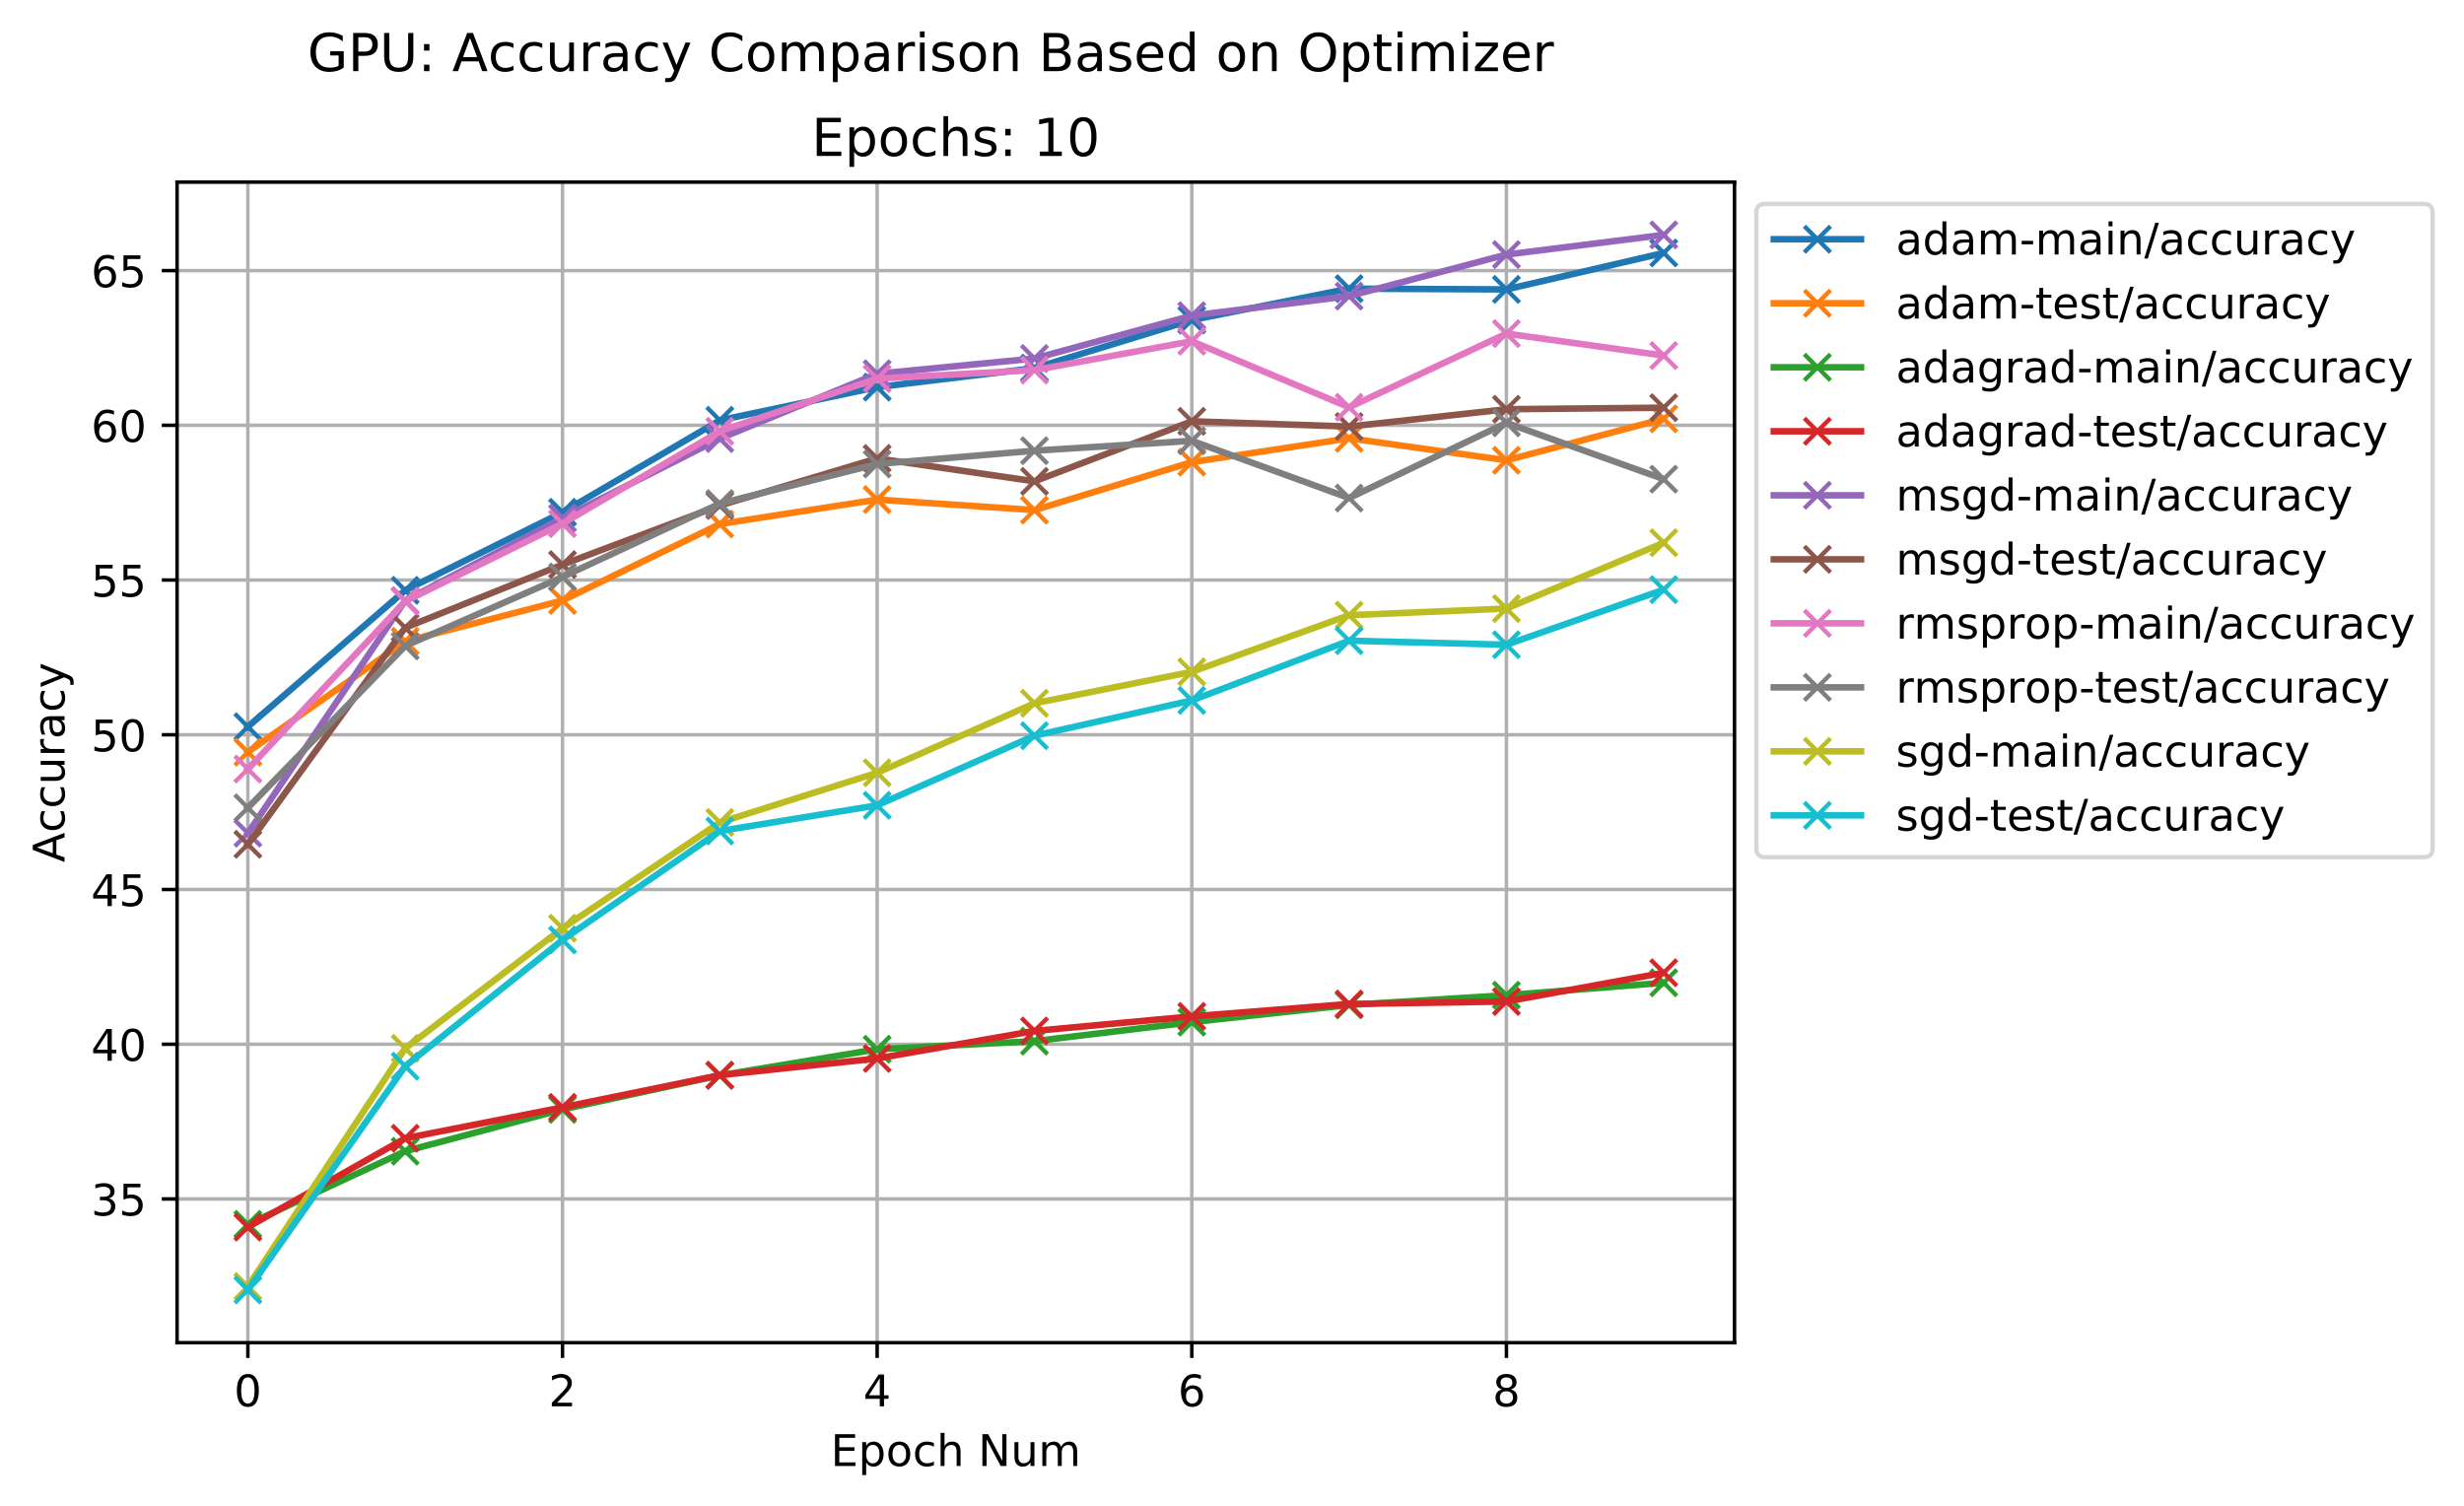 <?xml version="1.0" encoding="utf-8" standalone="no"?>
<!DOCTYPE svg PUBLIC "-//W3C//DTD SVG 1.1//EN"
  "http://www.w3.org/Graphics/SVG/1.1/DTD/svg11.dtd">
<!-- Created with matplotlib (https://matplotlib.org/) -->
<svg height="345.428pt" version="1.1" viewBox="0 0 564.986 345.428" width="564.986pt" xmlns="http://www.w3.org/2000/svg" xmlns:xlink="http://www.w3.org/1999/xlink">
 <defs>
  <style type="text/css">
*{stroke-linecap:butt;stroke-linejoin:round;}
  </style>
 </defs>
 <g id="figure_1">
  <g id="patch_1">
   <path d="M 0 345.428 
L 564.986 345.428 
L 564.986 -0 
L 0 -0 
z
" style="fill:#ffffff;"/>
  </g>
  <g id="axes_1">
   <g id="patch_2">
    <path d="M 40.603 307.872 
L 397.723 307.872 
L 397.723 41.76 
L 40.603 41.76 
z
" style="fill:#ffffff;"/>
   </g>
   <g id="matplotlib.axis_1">
    <g id="xtick_1">
     <g id="line2d_1">
      <path clip-path="url(#pcb130e778b)" d="M 56.836 307.872 
L 56.836 41.76 
" style="fill:none;stroke:#b0b0b0;stroke-linecap:square;stroke-width:0.8;"/>
     </g>
     <g id="line2d_2">
      <defs>
       <path d="M 0 0 
L 0 3.5 
" id="m0eea99e423" style="stroke:#000000;stroke-width:0.8;"/>
      </defs>
      <g>
       <use style="stroke:#000000;stroke-width:0.8;" x="56.836" xlink:href="#m0eea99e423" y="307.872"/>
      </g>
     </g>
     <g id="text_1">
      <!-- 0 -->
      <defs>
       <path d="M 31.781 66.406 
Q 24.172 66.406 20.328 58.906 
Q 16.5 51.422 16.5 36.375 
Q 16.5 21.391 20.328 13.891 
Q 24.172 6.391 31.781 6.391 
Q 39.453 6.391 43.281 13.891 
Q 47.125 21.391 47.125 36.375 
Q 47.125 51.422 43.281 58.906 
Q 39.453 66.406 31.781 66.406 
z
M 31.781 74.219 
Q 44.047 74.219 50.516 64.516 
Q 56.984 54.828 56.984 36.375 
Q 56.984 17.969 50.516 8.266 
Q 44.047 -1.422 31.781 -1.422 
Q 19.531 -1.422 13.062 8.266 
Q 6.594 17.969 6.594 36.375 
Q 6.594 54.828 13.062 64.516 
Q 19.531 74.219 31.781 74.219 
z
" id="DejaVuSans-48"/>
      </defs>
      <g transform="translate(53.655 322.47)scale(0.1 -0.1)">
       <use xlink:href="#DejaVuSans-48"/>
      </g>
     </g>
    </g>
    <g id="xtick_2">
     <g id="line2d_3">
      <path clip-path="url(#pcb130e778b)" d="M 128.981 307.872 
L 128.981 41.76 
" style="fill:none;stroke:#b0b0b0;stroke-linecap:square;stroke-width:0.8;"/>
     </g>
     <g id="line2d_4">
      <g>
       <use style="stroke:#000000;stroke-width:0.8;" x="128.981" xlink:href="#m0eea99e423" y="307.872"/>
      </g>
     </g>
     <g id="text_2">
      <!-- 2 -->
      <defs>
       <path d="M 19.188 8.297 
L 53.609 8.297 
L 53.609 0 
L 7.328 0 
L 7.328 8.297 
Q 12.938 14.109 22.625 23.891 
Q 32.328 33.688 34.812 36.531 
Q 39.547 41.844 41.422 45.531 
Q 43.312 49.219 43.312 52.781 
Q 43.312 58.594 39.234 62.25 
Q 35.156 65.922 28.609 65.922 
Q 23.969 65.922 18.812 64.312 
Q 13.672 62.703 7.812 59.422 
L 7.812 69.391 
Q 13.766 71.781 18.938 73 
Q 24.125 74.219 28.422 74.219 
Q 39.75 74.219 46.484 68.547 
Q 53.219 62.891 53.219 53.422 
Q 53.219 48.922 51.531 44.891 
Q 49.859 40.875 45.406 35.406 
Q 44.188 33.984 37.641 27.219 
Q 31.109 20.453 19.188 8.297 
z
" id="DejaVuSans-50"/>
      </defs>
      <g transform="translate(125.8 322.47)scale(0.1 -0.1)">
       <use xlink:href="#DejaVuSans-50"/>
      </g>
     </g>
    </g>
    <g id="xtick_3">
     <g id="line2d_5">
      <path clip-path="url(#pcb130e778b)" d="M 201.127 307.872 
L 201.127 41.76 
" style="fill:none;stroke:#b0b0b0;stroke-linecap:square;stroke-width:0.8;"/>
     </g>
     <g id="line2d_6">
      <g>
       <use style="stroke:#000000;stroke-width:0.8;" x="201.127" xlink:href="#m0eea99e423" y="307.872"/>
      </g>
     </g>
     <g id="text_3">
      <!-- 4 -->
      <defs>
       <path d="M 37.797 64.312 
L 12.891 25.391 
L 37.797 25.391 
z
M 35.203 72.906 
L 47.609 72.906 
L 47.609 25.391 
L 58.016 25.391 
L 58.016 17.188 
L 47.609 17.188 
L 47.609 0 
L 37.797 0 
L 37.797 17.188 
L 4.891 17.188 
L 4.891 26.703 
z
" id="DejaVuSans-52"/>
      </defs>
      <g transform="translate(197.946 322.47)scale(0.1 -0.1)">
       <use xlink:href="#DejaVuSans-52"/>
      </g>
     </g>
    </g>
    <g id="xtick_4">
     <g id="line2d_7">
      <path clip-path="url(#pcb130e778b)" d="M 273.272 307.872 
L 273.272 41.76 
" style="fill:none;stroke:#b0b0b0;stroke-linecap:square;stroke-width:0.8;"/>
     </g>
     <g id="line2d_8">
      <g>
       <use style="stroke:#000000;stroke-width:0.8;" x="273.272" xlink:href="#m0eea99e423" y="307.872"/>
      </g>
     </g>
     <g id="text_4">
      <!-- 6 -->
      <defs>
       <path d="M 33.016 40.375 
Q 26.375 40.375 22.484 35.828 
Q 18.609 31.297 18.609 23.391 
Q 18.609 15.531 22.484 10.953 
Q 26.375 6.391 33.016 6.391 
Q 39.656 6.391 43.531 10.953 
Q 47.406 15.531 47.406 23.391 
Q 47.406 31.297 43.531 35.828 
Q 39.656 40.375 33.016 40.375 
z
M 52.594 71.297 
L 52.594 62.312 
Q 48.875 64.062 45.094 64.984 
Q 41.312 65.922 37.594 65.922 
Q 27.828 65.922 22.672 59.328 
Q 17.531 52.734 16.797 39.406 
Q 19.672 43.656 24.016 45.922 
Q 28.375 48.188 33.594 48.188 
Q 44.578 48.188 50.953 41.516 
Q 57.328 34.859 57.328 23.391 
Q 57.328 12.156 50.688 5.359 
Q 44.047 -1.422 33.016 -1.422 
Q 20.359 -1.422 13.672 8.266 
Q 6.984 17.969 6.984 36.375 
Q 6.984 53.656 15.188 63.938 
Q 23.391 74.219 37.203 74.219 
Q 40.922 74.219 44.703 73.484 
Q 48.484 72.75 52.594 71.297 
z
" id="DejaVuSans-54"/>
      </defs>
      <g transform="translate(270.091 322.47)scale(0.1 -0.1)">
       <use xlink:href="#DejaVuSans-54"/>
      </g>
     </g>
    </g>
    <g id="xtick_5">
     <g id="line2d_9">
      <path clip-path="url(#pcb130e778b)" d="M 345.418 307.872 
L 345.418 41.76 
" style="fill:none;stroke:#b0b0b0;stroke-linecap:square;stroke-width:0.8;"/>
     </g>
     <g id="line2d_10">
      <g>
       <use style="stroke:#000000;stroke-width:0.8;" x="345.418" xlink:href="#m0eea99e423" y="307.872"/>
      </g>
     </g>
     <g id="text_5">
      <!-- 8 -->
      <defs>
       <path d="M 31.781 34.625 
Q 24.75 34.625 20.719 30.859 
Q 16.703 27.094 16.703 20.516 
Q 16.703 13.922 20.719 10.156 
Q 24.75 6.391 31.781 6.391 
Q 38.812 6.391 42.859 10.172 
Q 46.922 13.969 46.922 20.516 
Q 46.922 27.094 42.891 30.859 
Q 38.875 34.625 31.781 34.625 
z
M 21.922 38.812 
Q 15.578 40.375 12.031 44.719 
Q 8.5 49.078 8.5 55.328 
Q 8.5 64.062 14.719 69.141 
Q 20.953 74.219 31.781 74.219 
Q 42.672 74.219 48.875 69.141 
Q 55.078 64.062 55.078 55.328 
Q 55.078 49.078 51.531 44.719 
Q 48 40.375 41.703 38.812 
Q 48.828 37.156 52.797 32.312 
Q 56.781 27.484 56.781 20.516 
Q 56.781 9.906 50.312 4.234 
Q 43.844 -1.422 31.781 -1.422 
Q 19.734 -1.422 13.25 4.234 
Q 6.781 9.906 6.781 20.516 
Q 6.781 27.484 10.781 32.312 
Q 14.797 37.156 21.922 38.812 
z
M 18.312 54.391 
Q 18.312 48.734 21.844 45.562 
Q 25.391 42.391 31.781 42.391 
Q 38.141 42.391 41.719 45.562 
Q 45.312 48.734 45.312 54.391 
Q 45.312 60.062 41.719 63.234 
Q 38.141 66.406 31.781 66.406 
Q 25.391 66.406 21.844 63.234 
Q 18.312 60.062 18.312 54.391 
z
" id="DejaVuSans-56"/>
      </defs>
      <g transform="translate(342.236 322.47)scale(0.1 -0.1)">
       <use xlink:href="#DejaVuSans-56"/>
      </g>
     </g>
    </g>
    <g id="text_6">
     <!-- Epoch Num -->
     <defs>
      <path d="M 9.812 72.906 
L 55.906 72.906 
L 55.906 64.594 
L 19.672 64.594 
L 19.672 43.016 
L 54.391 43.016 
L 54.391 34.719 
L 19.672 34.719 
L 19.672 8.297 
L 56.781 8.297 
L 56.781 0 
L 9.812 0 
z
" id="DejaVuSans-69"/>
      <path d="M 18.109 8.203 
L 18.109 -20.797 
L 9.078 -20.797 
L 9.078 54.688 
L 18.109 54.688 
L 18.109 46.391 
Q 20.953 51.266 25.266 53.625 
Q 29.594 56 35.594 56 
Q 45.562 56 51.781 48.094 
Q 58.016 40.188 58.016 27.297 
Q 58.016 14.406 51.781 6.484 
Q 45.562 -1.422 35.594 -1.422 
Q 29.594 -1.422 25.266 0.953 
Q 20.953 3.328 18.109 8.203 
z
M 48.688 27.297 
Q 48.688 37.203 44.609 42.844 
Q 40.531 48.484 33.406 48.484 
Q 26.266 48.484 22.188 42.844 
Q 18.109 37.203 18.109 27.297 
Q 18.109 17.391 22.188 11.75 
Q 26.266 6.109 33.406 6.109 
Q 40.531 6.109 44.609 11.75 
Q 48.688 17.391 48.688 27.297 
z
" id="DejaVuSans-112"/>
      <path d="M 30.609 48.391 
Q 23.391 48.391 19.188 42.75 
Q 14.984 37.109 14.984 27.297 
Q 14.984 17.484 19.156 11.844 
Q 23.344 6.203 30.609 6.203 
Q 37.797 6.203 41.984 11.859 
Q 46.188 17.531 46.188 27.297 
Q 46.188 37.016 41.984 42.703 
Q 37.797 48.391 30.609 48.391 
z
M 30.609 56 
Q 42.328 56 49.016 48.375 
Q 55.719 40.766 55.719 27.297 
Q 55.719 13.875 49.016 6.219 
Q 42.328 -1.422 30.609 -1.422 
Q 18.844 -1.422 12.172 6.219 
Q 5.516 13.875 5.516 27.297 
Q 5.516 40.766 12.172 48.375 
Q 18.844 56 30.609 56 
z
" id="DejaVuSans-111"/>
      <path d="M 48.781 52.594 
L 48.781 44.188 
Q 44.969 46.297 41.141 47.344 
Q 37.312 48.391 33.406 48.391 
Q 24.656 48.391 19.812 42.844 
Q 14.984 37.312 14.984 27.297 
Q 14.984 17.281 19.812 11.734 
Q 24.656 6.203 33.406 6.203 
Q 37.312 6.203 41.141 7.25 
Q 44.969 8.297 48.781 10.406 
L 48.781 2.094 
Q 45.016 0.344 40.984 -0.531 
Q 36.969 -1.422 32.422 -1.422 
Q 20.062 -1.422 12.781 6.344 
Q 5.516 14.109 5.516 27.297 
Q 5.516 40.672 12.859 48.328 
Q 20.219 56 33.016 56 
Q 37.156 56 41.109 55.141 
Q 45.062 54.297 48.781 52.594 
z
" id="DejaVuSans-99"/>
      <path d="M 54.891 33.016 
L 54.891 0 
L 45.906 0 
L 45.906 32.719 
Q 45.906 40.484 42.875 44.328 
Q 39.844 48.188 33.797 48.188 
Q 26.516 48.188 22.312 43.547 
Q 18.109 38.922 18.109 30.906 
L 18.109 0 
L 9.078 0 
L 9.078 75.984 
L 18.109 75.984 
L 18.109 46.188 
Q 21.344 51.125 25.703 53.562 
Q 30.078 56 35.797 56 
Q 45.219 56 50.047 50.172 
Q 54.891 44.344 54.891 33.016 
z
" id="DejaVuSans-104"/>
      <path id="DejaVuSans-32"/>
      <path d="M 9.812 72.906 
L 23.094 72.906 
L 55.422 11.922 
L 55.422 72.906 
L 64.984 72.906 
L 64.984 0 
L 51.703 0 
L 19.391 60.984 
L 19.391 0 
L 9.812 0 
z
" id="DejaVuSans-78"/>
      <path d="M 8.5 21.578 
L 8.5 54.688 
L 17.484 54.688 
L 17.484 21.922 
Q 17.484 14.156 20.5 10.266 
Q 23.531 6.391 29.594 6.391 
Q 36.859 6.391 41.078 11.031 
Q 45.312 15.672 45.312 23.688 
L 45.312 54.688 
L 54.297 54.688 
L 54.297 0 
L 45.312 0 
L 45.312 8.406 
Q 42.047 3.422 37.719 1 
Q 33.406 -1.422 27.688 -1.422 
Q 18.266 -1.422 13.375 4.438 
Q 8.5 10.297 8.5 21.578 
z
M 31.109 56 
z
" id="DejaVuSans-117"/>
      <path d="M 52 44.188 
Q 55.375 50.25 60.062 53.125 
Q 64.75 56 71.094 56 
Q 79.641 56 84.281 50.016 
Q 88.922 44.047 88.922 33.016 
L 88.922 0 
L 79.891 0 
L 79.891 32.719 
Q 79.891 40.578 77.094 44.375 
Q 74.312 48.188 68.609 48.188 
Q 61.625 48.188 57.562 43.547 
Q 53.516 38.922 53.516 30.906 
L 53.516 0 
L 44.484 0 
L 44.484 32.719 
Q 44.484 40.625 41.703 44.406 
Q 38.922 48.188 33.109 48.188 
Q 26.219 48.188 22.156 43.531 
Q 18.109 38.875 18.109 30.906 
L 18.109 0 
L 9.078 0 
L 9.078 54.688 
L 18.109 54.688 
L 18.109 46.188 
Q 21.188 51.219 25.484 53.609 
Q 29.781 56 35.688 56 
Q 41.656 56 45.828 52.969 
Q 50 49.953 52 44.188 
z
" id="DejaVuSans-109"/>
     </defs>
     <g transform="translate(190.483 336.149)scale(0.1 -0.1)">
      <use xlink:href="#DejaVuSans-69"/>
      <use x="63.184" xlink:href="#DejaVuSans-112"/>
      <use x="126.66" xlink:href="#DejaVuSans-111"/>
      <use x="187.842" xlink:href="#DejaVuSans-99"/>
      <use x="242.822" xlink:href="#DejaVuSans-104"/>
      <use x="306.201" xlink:href="#DejaVuSans-32"/>
      <use x="337.988" xlink:href="#DejaVuSans-78"/>
      <use x="412.793" xlink:href="#DejaVuSans-117"/>
      <use x="476.172" xlink:href="#DejaVuSans-109"/>
     </g>
    </g>
   </g>
   <g id="matplotlib.axis_2">
    <g id="ytick_1">
     <g id="line2d_11">
      <path clip-path="url(#pcb130e778b)" d="M 40.603 274.915 
L 397.723 274.915 
" style="fill:none;stroke:#b0b0b0;stroke-linecap:square;stroke-width:0.8;"/>
     </g>
     <g id="line2d_12">
      <defs>
       <path d="M 0 0 
L -3.5 0 
" id="m28df610f26" style="stroke:#000000;stroke-width:0.8;"/>
      </defs>
      <g>
       <use style="stroke:#000000;stroke-width:0.8;" x="40.603" xlink:href="#m28df610f26" y="274.915"/>
      </g>
     </g>
     <g id="text_7">
      <!-- 35 -->
      <defs>
       <path d="M 40.578 39.312 
Q 47.656 37.797 51.625 33 
Q 55.609 28.219 55.609 21.188 
Q 55.609 10.406 48.188 4.484 
Q 40.766 -1.422 27.094 -1.422 
Q 22.516 -1.422 17.656 -0.516 
Q 12.797 0.391 7.625 2.203 
L 7.625 11.719 
Q 11.719 9.328 16.594 8.109 
Q 21.484 6.891 26.812 6.891 
Q 36.078 6.891 40.938 10.547 
Q 45.797 14.203 45.797 21.188 
Q 45.797 27.641 41.281 31.266 
Q 36.766 34.906 28.719 34.906 
L 20.219 34.906 
L 20.219 43.016 
L 29.109 43.016 
Q 36.375 43.016 40.234 45.922 
Q 44.094 48.828 44.094 54.297 
Q 44.094 59.906 40.109 62.906 
Q 36.141 65.922 28.719 65.922 
Q 24.656 65.922 20.016 65.031 
Q 15.375 64.156 9.812 62.312 
L 9.812 71.094 
Q 15.438 72.656 20.344 73.438 
Q 25.25 74.219 29.594 74.219 
Q 40.828 74.219 47.359 69.109 
Q 53.906 64.016 53.906 55.328 
Q 53.906 49.266 50.438 45.094 
Q 46.969 40.922 40.578 39.312 
z
" id="DejaVuSans-51"/>
       <path d="M 10.797 72.906 
L 49.516 72.906 
L 49.516 64.594 
L 19.828 64.594 
L 19.828 46.734 
Q 21.969 47.469 24.109 47.828 
Q 26.266 48.188 28.422 48.188 
Q 40.625 48.188 47.75 41.5 
Q 54.891 34.812 54.891 23.391 
Q 54.891 11.625 47.562 5.094 
Q 40.234 -1.422 26.906 -1.422 
Q 22.312 -1.422 17.547 -0.641 
Q 12.797 0.141 7.719 1.703 
L 7.719 11.625 
Q 12.109 9.234 16.797 8.062 
Q 21.484 6.891 26.703 6.891 
Q 35.156 6.891 40.078 11.328 
Q 45.016 15.766 45.016 23.391 
Q 45.016 31 40.078 35.438 
Q 35.156 39.891 26.703 39.891 
Q 22.75 39.891 18.812 39.016 
Q 14.891 38.141 10.797 36.281 
z
" id="DejaVuSans-53"/>
      </defs>
      <g transform="translate(20.878 278.714)scale(0.1 -0.1)">
       <use xlink:href="#DejaVuSans-51"/>
       <use x="63.623" xlink:href="#DejaVuSans-53"/>
      </g>
     </g>
    </g>
    <g id="ytick_2">
     <g id="line2d_13">
      <path clip-path="url(#pcb130e778b)" d="M 40.603 239.436 
L 397.723 239.436 
" style="fill:none;stroke:#b0b0b0;stroke-linecap:square;stroke-width:0.8;"/>
     </g>
     <g id="line2d_14">
      <g>
       <use style="stroke:#000000;stroke-width:0.8;" x="40.603" xlink:href="#m28df610f26" y="239.436"/>
      </g>
     </g>
     <g id="text_8">
      <!-- 40 -->
      <g transform="translate(20.878 243.236)scale(0.1 -0.1)">
       <use xlink:href="#DejaVuSans-52"/>
       <use x="63.623" xlink:href="#DejaVuSans-48"/>
      </g>
     </g>
    </g>
    <g id="ytick_3">
     <g id="line2d_15">
      <path clip-path="url(#pcb130e778b)" d="M 40.603 203.958 
L 397.723 203.958 
" style="fill:none;stroke:#b0b0b0;stroke-linecap:square;stroke-width:0.8;"/>
     </g>
     <g id="line2d_16">
      <g>
       <use style="stroke:#000000;stroke-width:0.8;" x="40.603" xlink:href="#m28df610f26" y="203.958"/>
      </g>
     </g>
     <g id="text_9">
      <!-- 45 -->
      <g transform="translate(20.878 207.757)scale(0.1 -0.1)">
       <use xlink:href="#DejaVuSans-52"/>
       <use x="63.623" xlink:href="#DejaVuSans-53"/>
      </g>
     </g>
    </g>
    <g id="ytick_4">
     <g id="line2d_17">
      <path clip-path="url(#pcb130e778b)" d="M 40.603 168.48 
L 397.723 168.48 
" style="fill:none;stroke:#b0b0b0;stroke-linecap:square;stroke-width:0.8;"/>
     </g>
     <g id="line2d_18">
      <g>
       <use style="stroke:#000000;stroke-width:0.8;" x="40.603" xlink:href="#m28df610f26" y="168.48"/>
      </g>
     </g>
     <g id="text_10">
      <!-- 50 -->
      <g transform="translate(20.878 172.279)scale(0.1 -0.1)">
       <use xlink:href="#DejaVuSans-53"/>
       <use x="63.623" xlink:href="#DejaVuSans-48"/>
      </g>
     </g>
    </g>
    <g id="ytick_5">
     <g id="line2d_19">
      <path clip-path="url(#pcb130e778b)" d="M 40.603 133.001 
L 397.723 133.001 
" style="fill:none;stroke:#b0b0b0;stroke-linecap:square;stroke-width:0.8;"/>
     </g>
     <g id="line2d_20">
      <g>
       <use style="stroke:#000000;stroke-width:0.8;" x="40.603" xlink:href="#m28df610f26" y="133.001"/>
      </g>
     </g>
     <g id="text_11">
      <!-- 55 -->
      <g transform="translate(20.878 136.8)scale(0.1 -0.1)">
       <use xlink:href="#DejaVuSans-53"/>
       <use x="63.623" xlink:href="#DejaVuSans-53"/>
      </g>
     </g>
    </g>
    <g id="ytick_6">
     <g id="line2d_21">
      <path clip-path="url(#pcb130e778b)" d="M 40.603 97.523 
L 397.723 97.523 
" style="fill:none;stroke:#b0b0b0;stroke-linecap:square;stroke-width:0.8;"/>
     </g>
     <g id="line2d_22">
      <g>
       <use style="stroke:#000000;stroke-width:0.8;" x="40.603" xlink:href="#m28df610f26" y="97.523"/>
      </g>
     </g>
     <g id="text_12">
      <!-- 60 -->
      <g transform="translate(20.878 101.322)scale(0.1 -0.1)">
       <use xlink:href="#DejaVuSans-54"/>
       <use x="63.623" xlink:href="#DejaVuSans-48"/>
      </g>
     </g>
    </g>
    <g id="ytick_7">
     <g id="line2d_23">
      <path clip-path="url(#pcb130e778b)" d="M 40.603 62.044 
L 397.723 62.044 
" style="fill:none;stroke:#b0b0b0;stroke-linecap:square;stroke-width:0.8;"/>
     </g>
     <g id="line2d_24">
      <g>
       <use style="stroke:#000000;stroke-width:0.8;" x="40.603" xlink:href="#m28df610f26" y="62.044"/>
      </g>
     </g>
     <g id="text_13">
      <!-- 65 -->
      <g transform="translate(20.878 65.844)scale(0.1 -0.1)">
       <use xlink:href="#DejaVuSans-54"/>
       <use x="63.623" xlink:href="#DejaVuSans-53"/>
      </g>
     </g>
    </g>
    <g id="text_14">
     <!-- Accuracy -->
     <defs>
      <path d="M 34.188 63.188 
L 20.797 26.906 
L 47.609 26.906 
z
M 28.609 72.906 
L 39.797 72.906 
L 67.578 0 
L 57.328 0 
L 50.688 18.703 
L 17.828 18.703 
L 11.188 0 
L 0.781 0 
z
" id="DejaVuSans-65"/>
      <path d="M 41.109 46.297 
Q 39.594 47.172 37.812 47.578 
Q 36.031 48 33.891 48 
Q 26.266 48 22.188 43.047 
Q 18.109 38.094 18.109 28.812 
L 18.109 0 
L 9.078 0 
L 9.078 54.688 
L 18.109 54.688 
L 18.109 46.188 
Q 20.953 51.172 25.484 53.578 
Q 30.031 56 36.531 56 
Q 37.453 56 38.578 55.875 
Q 39.703 55.766 41.062 55.516 
z
" id="DejaVuSans-114"/>
      <path d="M 34.281 27.484 
Q 23.391 27.484 19.188 25 
Q 14.984 22.516 14.984 16.5 
Q 14.984 11.719 18.141 8.906 
Q 21.297 6.109 26.703 6.109 
Q 34.188 6.109 38.703 11.406 
Q 43.219 16.703 43.219 25.484 
L 43.219 27.484 
z
M 52.203 31.203 
L 52.203 0 
L 43.219 0 
L 43.219 8.297 
Q 40.141 3.328 35.547 0.953 
Q 30.953 -1.422 24.312 -1.422 
Q 15.922 -1.422 10.953 3.297 
Q 6 8.016 6 15.922 
Q 6 25.141 12.172 29.828 
Q 18.359 34.516 30.609 34.516 
L 43.219 34.516 
L 43.219 35.406 
Q 43.219 41.609 39.141 45 
Q 35.062 48.391 27.688 48.391 
Q 23 48.391 18.547 47.266 
Q 14.109 46.141 10.016 43.891 
L 10.016 52.203 
Q 14.938 54.109 19.578 55.047 
Q 24.219 56 28.609 56 
Q 40.484 56 46.344 49.844 
Q 52.203 43.703 52.203 31.203 
z
" id="DejaVuSans-97"/>
      <path d="M 32.172 -5.078 
Q 28.375 -14.844 24.75 -17.812 
Q 21.141 -20.797 15.094 -20.797 
L 7.906 -20.797 
L 7.906 -13.281 
L 13.188 -13.281 
Q 16.891 -13.281 18.938 -11.516 
Q 21 -9.766 23.484 -3.219 
L 25.094 0.875 
L 2.984 54.688 
L 12.5 54.688 
L 29.594 11.922 
L 46.688 54.688 
L 56.203 54.688 
z
" id="DejaVuSans-121"/>
     </defs>
     <g transform="translate(14.798 197.731)rotate(-90)scale(0.1 -0.1)">
      <use xlink:href="#DejaVuSans-65"/>
      <use x="68.393" xlink:href="#DejaVuSans-99"/>
      <use x="123.373" xlink:href="#DejaVuSans-99"/>
      <use x="178.354" xlink:href="#DejaVuSans-117"/>
      <use x="241.732" xlink:href="#DejaVuSans-114"/>
      <use x="282.846" xlink:href="#DejaVuSans-97"/>
      <use x="344.125" xlink:href="#DejaVuSans-99"/>
      <use x="399.105" xlink:href="#DejaVuSans-121"/>
     </g>
    </g>
   </g>
   <g id="line2d_25">
    <path clip-path="url(#pcb130e778b)" d="M 56.836 166.635 
L 92.909 135.357 
L 128.981 117.462 
L 165.054 96.373 
L 201.127 88.767 
L 237.199 84.41 
L 273.272 73.383 
L 309.345 66.188 
L 345.418 66.359 
L 381.49 58 
" style="fill:none;stroke:#1f77b4;stroke-linecap:square;stroke-width:1.5;"/>
    <defs>
     <path d="M -3 3 
L 3 -3 
M -3 -3 
L 3 3 
" id="me7a0860650" style="stroke:#1f77b4;"/>
    </defs>
    <g clip-path="url(#pcb130e778b)">
     <use style="fill:#1f77b4;stroke:#1f77b4;" x="56.836" xlink:href="#me7a0860650" y="166.635"/>
     <use style="fill:#1f77b4;stroke:#1f77b4;" x="92.909" xlink:href="#me7a0860650" y="135.357"/>
     <use style="fill:#1f77b4;stroke:#1f77b4;" x="128.981" xlink:href="#me7a0860650" y="117.462"/>
     <use style="fill:#1f77b4;stroke:#1f77b4;" x="165.054" xlink:href="#me7a0860650" y="96.373"/>
     <use style="fill:#1f77b4;stroke:#1f77b4;" x="201.127" xlink:href="#me7a0860650" y="88.767"/>
     <use style="fill:#1f77b4;stroke:#1f77b4;" x="237.199" xlink:href="#me7a0860650" y="84.41"/>
     <use style="fill:#1f77b4;stroke:#1f77b4;" x="273.272" xlink:href="#me7a0860650" y="73.383"/>
     <use style="fill:#1f77b4;stroke:#1f77b4;" x="309.345" xlink:href="#me7a0860650" y="66.188"/>
     <use style="fill:#1f77b4;stroke:#1f77b4;" x="345.418" xlink:href="#me7a0860650" y="66.359"/>
     <use style="fill:#1f77b4;stroke:#1f77b4;" x="381.49" xlink:href="#me7a0860650" y="58"/>
    </g>
   </g>
   <g id="line2d_26">
    <path clip-path="url(#pcb130e778b)" d="M 56.836 172.453 
L 92.909 147.051 
L 128.981 137.684 
L 165.054 120.158 
L 201.127 114.552 
L 237.199 116.965 
L 273.272 105.967 
L 309.345 100.503 
L 345.418 105.541 
L 381.49 96.033 
" style="fill:none;stroke:#ff7f0e;stroke-linecap:square;stroke-width:1.5;"/>
    <defs>
     <path d="M -3 3 
L 3 -3 
M -3 -3 
L 3 3 
" id="mefb8b4a3c7" style="stroke:#ff7f0e;"/>
    </defs>
    <g clip-path="url(#pcb130e778b)">
     <use style="fill:#ff7f0e;stroke:#ff7f0e;" x="56.836" xlink:href="#mefb8b4a3c7" y="172.453"/>
     <use style="fill:#ff7f0e;stroke:#ff7f0e;" x="92.909" xlink:href="#mefb8b4a3c7" y="147.051"/>
     <use style="fill:#ff7f0e;stroke:#ff7f0e;" x="128.981" xlink:href="#mefb8b4a3c7" y="137.684"/>
     <use style="fill:#ff7f0e;stroke:#ff7f0e;" x="165.054" xlink:href="#mefb8b4a3c7" y="120.158"/>
     <use style="fill:#ff7f0e;stroke:#ff7f0e;" x="201.127" xlink:href="#mefb8b4a3c7" y="114.552"/>
     <use style="fill:#ff7f0e;stroke:#ff7f0e;" x="237.199" xlink:href="#mefb8b4a3c7" y="116.965"/>
     <use style="fill:#ff7f0e;stroke:#ff7f0e;" x="273.272" xlink:href="#mefb8b4a3c7" y="105.967"/>
     <use style="fill:#ff7f0e;stroke:#ff7f0e;" x="309.345" xlink:href="#mefb8b4a3c7" y="100.503"/>
     <use style="fill:#ff7f0e;stroke:#ff7f0e;" x="345.418" xlink:href="#mefb8b4a3c7" y="105.541"/>
     <use style="fill:#ff7f0e;stroke:#ff7f0e;" x="381.49" xlink:href="#mefb8b4a3c7" y="96.033"/>
    </g>
   </g>
   <g id="line2d_27">
    <path clip-path="url(#pcb130e778b)" d="M 56.836 280.733 
L 92.909 263.973 
L 128.981 254.38 
L 165.054 246.575 
L 201.127 240.586 
L 237.199 238.727 
L 273.272 234.37 
L 309.345 230.439 
L 345.418 228.197 
L 381.49 225.344 
" style="fill:none;stroke:#2ca02c;stroke-linecap:square;stroke-width:1.5;"/>
    <defs>
     <path d="M -3 3 
L 3 -3 
M -3 -3 
L 3 3 
" id="m67fec3c03a" style="stroke:#2ca02c;"/>
    </defs>
    <g clip-path="url(#pcb130e778b)">
     <use style="fill:#2ca02c;stroke:#2ca02c;" x="56.836" xlink:href="#m67fec3c03a" y="280.733"/>
     <use style="fill:#2ca02c;stroke:#2ca02c;" x="92.909" xlink:href="#m67fec3c03a" y="263.973"/>
     <use style="fill:#2ca02c;stroke:#2ca02c;" x="128.981" xlink:href="#m67fec3c03a" y="254.38"/>
     <use style="fill:#2ca02c;stroke:#2ca02c;" x="165.054" xlink:href="#m67fec3c03a" y="246.575"/>
     <use style="fill:#2ca02c;stroke:#2ca02c;" x="201.127" xlink:href="#m67fec3c03a" y="240.586"/>
     <use style="fill:#2ca02c;stroke:#2ca02c;" x="237.199" xlink:href="#m67fec3c03a" y="238.727"/>
     <use style="fill:#2ca02c;stroke:#2ca02c;" x="273.272" xlink:href="#m67fec3c03a" y="234.37"/>
     <use style="fill:#2ca02c;stroke:#2ca02c;" x="309.345" xlink:href="#m67fec3c03a" y="230.439"/>
     <use style="fill:#2ca02c;stroke:#2ca02c;" x="345.418" xlink:href="#m67fec3c03a" y="228.197"/>
     <use style="fill:#2ca02c;stroke:#2ca02c;" x="381.49" xlink:href="#m67fec3c03a" y="225.344"/>
    </g>
   </g>
   <g id="line2d_28">
    <path clip-path="url(#pcb130e778b)" d="M 56.836 281.372 
L 92.909 261.007 
L 128.981 253.912 
L 165.054 246.532 
L 201.127 242.7 
L 237.199 236.385 
L 273.272 233.05 
L 309.345 230.212 
L 345.418 229.644 
L 381.49 223.045 
" style="fill:none;stroke:#d62728;stroke-linecap:square;stroke-width:1.5;"/>
    <defs>
     <path d="M -3 3 
L 3 -3 
M -3 -3 
L 3 3 
" id="med9b40c6fd" style="stroke:#d62728;"/>
    </defs>
    <g clip-path="url(#pcb130e778b)">
     <use style="fill:#d62728;stroke:#d62728;" x="56.836" xlink:href="#med9b40c6fd" y="281.372"/>
     <use style="fill:#d62728;stroke:#d62728;" x="92.909" xlink:href="#med9b40c6fd" y="261.007"/>
     <use style="fill:#d62728;stroke:#d62728;" x="128.981" xlink:href="#med9b40c6fd" y="253.912"/>
     <use style="fill:#d62728;stroke:#d62728;" x="165.054" xlink:href="#med9b40c6fd" y="246.532"/>
     <use style="fill:#d62728;stroke:#d62728;" x="201.127" xlink:href="#med9b40c6fd" y="242.7"/>
     <use style="fill:#d62728;stroke:#d62728;" x="237.199" xlink:href="#med9b40c6fd" y="236.385"/>
     <use style="fill:#d62728;stroke:#d62728;" x="273.272" xlink:href="#med9b40c6fd" y="233.05"/>
     <use style="fill:#d62728;stroke:#d62728;" x="309.345" xlink:href="#med9b40c6fd" y="230.212"/>
     <use style="fill:#d62728;stroke:#d62728;" x="345.418" xlink:href="#med9b40c6fd" y="229.644"/>
     <use style="fill:#d62728;stroke:#d62728;" x="381.49" xlink:href="#med9b40c6fd" y="223.045"/>
    </g>
   </g>
   <g id="line2d_29">
    <path clip-path="url(#pcb130e778b)" d="M 56.836 191.044 
L 92.909 137.713 
L 128.981 118.81 
L 165.054 100.574 
L 201.127 85.701 
L 237.199 82.196 
L 273.272 72.376 
L 309.345 67.891 
L 345.418 58.369 
L 381.49 53.856 
" style="fill:none;stroke:#9467bd;stroke-linecap:square;stroke-width:1.5;"/>
    <defs>
     <path d="M -3 3 
L 3 -3 
M -3 -3 
L 3 3 
" id="mf7846ea9fd" style="stroke:#9467bd;"/>
    </defs>
    <g clip-path="url(#pcb130e778b)">
     <use style="fill:#9467bd;stroke:#9467bd;" x="56.836" xlink:href="#mf7846ea9fd" y="191.044"/>
     <use style="fill:#9467bd;stroke:#9467bd;" x="92.909" xlink:href="#mf7846ea9fd" y="137.713"/>
     <use style="fill:#9467bd;stroke:#9467bd;" x="128.981" xlink:href="#mf7846ea9fd" y="118.81"/>
     <use style="fill:#9467bd;stroke:#9467bd;" x="165.054" xlink:href="#mf7846ea9fd" y="100.574"/>
     <use style="fill:#9467bd;stroke:#9467bd;" x="201.127" xlink:href="#mf7846ea9fd" y="85.701"/>
     <use style="fill:#9467bd;stroke:#9467bd;" x="237.199" xlink:href="#mf7846ea9fd" y="82.196"/>
     <use style="fill:#9467bd;stroke:#9467bd;" x="273.272" xlink:href="#mf7846ea9fd" y="72.376"/>
     <use style="fill:#9467bd;stroke:#9467bd;" x="309.345" xlink:href="#mf7846ea9fd" y="67.891"/>
     <use style="fill:#9467bd;stroke:#9467bd;" x="345.418" xlink:href="#mf7846ea9fd" y="58.369"/>
     <use style="fill:#9467bd;stroke:#9467bd;" x="381.49" xlink:href="#mf7846ea9fd" y="53.856"/>
    </g>
   </g>
   <g id="line2d_30">
    <path clip-path="url(#pcb130e778b)" d="M 56.836 193.598 
L 92.909 143.929 
L 128.981 129.453 
L 165.054 115.901 
L 201.127 105.115 
L 237.199 110.366 
L 273.272 96.6 
L 309.345 97.807 
L 345.418 93.833 
L 381.49 93.478 
" style="fill:none;stroke:#8c564b;stroke-linecap:square;stroke-width:1.5;"/>
    <defs>
     <path d="M -3 3 
L 3 -3 
M -3 -3 
L 3 3 
" id="mbc36fe51cb" style="stroke:#8c564b;"/>
    </defs>
    <g clip-path="url(#pcb130e778b)">
     <use style="fill:#8c564b;stroke:#8c564b;" x="56.836" xlink:href="#mbc36fe51cb" y="193.598"/>
     <use style="fill:#8c564b;stroke:#8c564b;" x="92.909" xlink:href="#mbc36fe51cb" y="143.929"/>
     <use style="fill:#8c564b;stroke:#8c564b;" x="128.981" xlink:href="#mbc36fe51cb" y="129.453"/>
     <use style="fill:#8c564b;stroke:#8c564b;" x="165.054" xlink:href="#mbc36fe51cb" y="115.901"/>
     <use style="fill:#8c564b;stroke:#8c564b;" x="201.127" xlink:href="#mbc36fe51cb" y="105.115"/>
     <use style="fill:#8c564b;stroke:#8c564b;" x="237.199" xlink:href="#mbc36fe51cb" y="110.366"/>
     <use style="fill:#8c564b;stroke:#8c564b;" x="273.272" xlink:href="#mbc36fe51cb" y="96.6"/>
     <use style="fill:#8c564b;stroke:#8c564b;" x="309.345" xlink:href="#mbc36fe51cb" y="97.807"/>
     <use style="fill:#8c564b;stroke:#8c564b;" x="345.418" xlink:href="#mbc36fe51cb" y="93.833"/>
     <use style="fill:#8c564b;stroke:#8c564b;" x="381.49" xlink:href="#mbc36fe51cb" y="93.478"/>
    </g>
   </g>
   <g id="line2d_31">
    <path clip-path="url(#pcb130e778b)" d="M 56.836 176.342 
L 92.909 137.883 
L 128.981 120.073 
L 165.054 98.885 
L 201.127 86.808 
L 237.199 84.864 
L 273.272 78.237 
L 309.345 93.393 
L 345.418 76.491 
L 381.49 81.529 
" style="fill:none;stroke:#e377c2;stroke-linecap:square;stroke-width:1.5;"/>
    <defs>
     <path d="M -3 3 
L 3 -3 
M -3 -3 
L 3 3 
" id="m2600a573aa" style="stroke:#e377c2;"/>
    </defs>
    <g clip-path="url(#pcb130e778b)">
     <use style="fill:#e377c2;stroke:#e377c2;" x="56.836" xlink:href="#m2600a573aa" y="176.342"/>
     <use style="fill:#e377c2;stroke:#e377c2;" x="92.909" xlink:href="#m2600a573aa" y="137.883"/>
     <use style="fill:#e377c2;stroke:#e377c2;" x="128.981" xlink:href="#m2600a573aa" y="120.073"/>
     <use style="fill:#e377c2;stroke:#e377c2;" x="165.054" xlink:href="#m2600a573aa" y="98.885"/>
     <use style="fill:#e377c2;stroke:#e377c2;" x="201.127" xlink:href="#m2600a573aa" y="86.808"/>
     <use style="fill:#e377c2;stroke:#e377c2;" x="237.199" xlink:href="#m2600a573aa" y="84.864"/>
     <use style="fill:#e377c2;stroke:#e377c2;" x="273.272" xlink:href="#m2600a573aa" y="78.237"/>
     <use style="fill:#e377c2;stroke:#e377c2;" x="309.345" xlink:href="#m2600a573aa" y="93.393"/>
     <use style="fill:#e377c2;stroke:#e377c2;" x="345.418" xlink:href="#m2600a573aa" y="76.491"/>
     <use style="fill:#e377c2;stroke:#e377c2;" x="381.49" xlink:href="#m2600a573aa" y="81.529"/>
    </g>
   </g>
   <g id="line2d_32">
    <path clip-path="url(#pcb130e778b)" d="M 56.836 185.225 
L 92.909 148.115 
L 128.981 132.292 
L 165.054 115.475 
L 201.127 106.392 
L 237.199 103.341 
L 273.272 101.071 
L 309.345 114.198 
L 345.418 96.955 
L 381.49 109.869 
" style="fill:none;stroke:#7f7f7f;stroke-linecap:square;stroke-width:1.5;"/>
    <defs>
     <path d="M -3 3 
L 3 -3 
M -3 -3 
L 3 3 
" id="mf91c4d83a3" style="stroke:#7f7f7f;"/>
    </defs>
    <g clip-path="url(#pcb130e778b)">
     <use style="fill:#7f7f7f;stroke:#7f7f7f;" x="56.836" xlink:href="#mf91c4d83a3" y="185.225"/>
     <use style="fill:#7f7f7f;stroke:#7f7f7f;" x="92.909" xlink:href="#mf91c4d83a3" y="148.115"/>
     <use style="fill:#7f7f7f;stroke:#7f7f7f;" x="128.981" xlink:href="#mf91c4d83a3" y="132.292"/>
     <use style="fill:#7f7f7f;stroke:#7f7f7f;" x="165.054" xlink:href="#mf91c4d83a3" y="115.475"/>
     <use style="fill:#7f7f7f;stroke:#7f7f7f;" x="201.127" xlink:href="#mf91c4d83a3" y="106.392"/>
     <use style="fill:#7f7f7f;stroke:#7f7f7f;" x="237.199" xlink:href="#mf91c4d83a3" y="103.341"/>
     <use style="fill:#7f7f7f;stroke:#7f7f7f;" x="273.272" xlink:href="#mf91c4d83a3" y="101.071"/>
     <use style="fill:#7f7f7f;stroke:#7f7f7f;" x="309.345" xlink:href="#mf91c4d83a3" y="114.198"/>
     <use style="fill:#7f7f7f;stroke:#7f7f7f;" x="345.418" xlink:href="#mf91c4d83a3" y="96.955"/>
     <use style="fill:#7f7f7f;stroke:#7f7f7f;" x="381.49" xlink:href="#mf91c4d83a3" y="109.869"/>
    </g>
   </g>
   <g id="line2d_33">
    <path clip-path="url(#pcb130e778b)" d="M 56.836 294.981 
L 92.909 240.387 
L 128.981 212.842 
L 165.054 188.575 
L 201.127 177.193 
L 237.199 161.256 
L 273.272 154.047 
L 309.345 141.062 
L 345.418 139.543 
L 381.49 124.444 
" style="fill:none;stroke:#bcbd22;stroke-linecap:square;stroke-width:1.5;"/>
    <defs>
     <path d="M -3 3 
L 3 -3 
M -3 -3 
L 3 3 
" id="maea421c67d" style="stroke:#bcbd22;"/>
    </defs>
    <g clip-path="url(#pcb130e778b)">
     <use style="fill:#bcbd22;stroke:#bcbd22;" x="56.836" xlink:href="#maea421c67d" y="294.981"/>
     <use style="fill:#bcbd22;stroke:#bcbd22;" x="92.909" xlink:href="#maea421c67d" y="240.387"/>
     <use style="fill:#bcbd22;stroke:#bcbd22;" x="128.981" xlink:href="#maea421c67d" y="212.842"/>
     <use style="fill:#bcbd22;stroke:#bcbd22;" x="165.054" xlink:href="#maea421c67d" y="188.575"/>
     <use style="fill:#bcbd22;stroke:#bcbd22;" x="201.127" xlink:href="#maea421c67d" y="177.193"/>
     <use style="fill:#bcbd22;stroke:#bcbd22;" x="237.199" xlink:href="#maea421c67d" y="161.256"/>
     <use style="fill:#bcbd22;stroke:#bcbd22;" x="273.272" xlink:href="#maea421c67d" y="154.047"/>
     <use style="fill:#bcbd22;stroke:#bcbd22;" x="309.345" xlink:href="#maea421c67d" y="141.062"/>
     <use style="fill:#bcbd22;stroke:#bcbd22;" x="345.418" xlink:href="#maea421c67d" y="139.543"/>
     <use style="fill:#bcbd22;stroke:#bcbd22;" x="381.49" xlink:href="#maea421c67d" y="124.444"/>
    </g>
   </g>
   <g id="line2d_34">
    <path clip-path="url(#pcb130e778b)" d="M 56.836 295.776 
L 92.909 244.474 
L 128.981 215.524 
L 165.054 190.547 
L 201.127 184.658 
L 237.199 168.692 
L 273.272 160.603 
L 309.345 146.909 
L 345.418 147.831 
L 381.49 135.201 
" style="fill:none;stroke:#17becf;stroke-linecap:square;stroke-width:1.5;"/>
    <defs>
     <path d="M -3 3 
L 3 -3 
M -3 -3 
L 3 3 
" id="m9df114ba43" style="stroke:#17becf;"/>
    </defs>
    <g clip-path="url(#pcb130e778b)">
     <use style="fill:#17becf;stroke:#17becf;" x="56.836" xlink:href="#m9df114ba43" y="295.776"/>
     <use style="fill:#17becf;stroke:#17becf;" x="92.909" xlink:href="#m9df114ba43" y="244.474"/>
     <use style="fill:#17becf;stroke:#17becf;" x="128.981" xlink:href="#m9df114ba43" y="215.524"/>
     <use style="fill:#17becf;stroke:#17becf;" x="165.054" xlink:href="#m9df114ba43" y="190.547"/>
     <use style="fill:#17becf;stroke:#17becf;" x="201.127" xlink:href="#m9df114ba43" y="184.658"/>
     <use style="fill:#17becf;stroke:#17becf;" x="237.199" xlink:href="#m9df114ba43" y="168.692"/>
     <use style="fill:#17becf;stroke:#17becf;" x="273.272" xlink:href="#m9df114ba43" y="160.603"/>
     <use style="fill:#17becf;stroke:#17becf;" x="309.345" xlink:href="#m9df114ba43" y="146.909"/>
     <use style="fill:#17becf;stroke:#17becf;" x="345.418" xlink:href="#m9df114ba43" y="147.831"/>
     <use style="fill:#17becf;stroke:#17becf;" x="381.49" xlink:href="#m9df114ba43" y="135.201"/>
    </g>
   </g>
   <g id="patch_3">
    <path d="M 40.603 307.872 
L 40.603 41.76 
" style="fill:none;stroke:#000000;stroke-linecap:square;stroke-linejoin:miter;stroke-width:0.8;"/>
   </g>
   <g id="patch_4">
    <path d="M 397.723 307.872 
L 397.723 41.76 
" style="fill:none;stroke:#000000;stroke-linecap:square;stroke-linejoin:miter;stroke-width:0.8;"/>
   </g>
   <g id="patch_5">
    <path d="M 40.603 307.872 
L 397.723 307.872 
" style="fill:none;stroke:#000000;stroke-linecap:square;stroke-linejoin:miter;stroke-width:0.8;"/>
   </g>
   <g id="patch_6">
    <path d="M 40.603 41.76 
L 397.723 41.76 
" style="fill:none;stroke:#000000;stroke-linecap:square;stroke-linejoin:miter;stroke-width:0.8;"/>
   </g>
   <g id="text_15">
    <!-- Epochs: 10 -->
    <defs>
     <path d="M 44.281 53.078 
L 44.281 44.578 
Q 40.484 46.531 36.375 47.5 
Q 32.281 48.484 27.875 48.484 
Q 21.188 48.484 17.844 46.438 
Q 14.5 44.391 14.5 40.281 
Q 14.5 37.156 16.891 35.375 
Q 19.281 33.594 26.516 31.984 
L 29.594 31.297 
Q 39.156 29.25 43.188 25.516 
Q 47.219 21.781 47.219 15.094 
Q 47.219 7.469 41.188 3.016 
Q 35.156 -1.422 24.609 -1.422 
Q 20.219 -1.422 15.453 -0.562 
Q 10.688 0.297 5.422 2 
L 5.422 11.281 
Q 10.406 8.688 15.234 7.391 
Q 20.062 6.109 24.812 6.109 
Q 31.156 6.109 34.562 8.281 
Q 37.984 10.453 37.984 14.406 
Q 37.984 18.062 35.516 20.016 
Q 33.062 21.969 24.703 23.781 
L 21.578 24.516 
Q 13.234 26.266 9.516 29.906 
Q 5.812 33.547 5.812 39.891 
Q 5.812 47.609 11.281 51.797 
Q 16.75 56 26.812 56 
Q 31.781 56 36.172 55.266 
Q 40.578 54.547 44.281 53.078 
z
" id="DejaVuSans-115"/>
     <path d="M 11.719 12.406 
L 22.016 12.406 
L 22.016 0 
L 11.719 0 
z
M 11.719 51.703 
L 22.016 51.703 
L 22.016 39.312 
L 11.719 39.312 
z
" id="DejaVuSans-58"/>
     <path d="M 12.406 8.297 
L 28.516 8.297 
L 28.516 63.922 
L 10.984 60.406 
L 10.984 69.391 
L 28.422 72.906 
L 38.281 72.906 
L 38.281 8.297 
L 54.391 8.297 
L 54.391 0 
L 12.406 0 
z
" id="DejaVuSans-49"/>
    </defs>
    <g transform="translate(186.101 35.76)scale(0.12 -0.12)">
     <use xlink:href="#DejaVuSans-69"/>
     <use x="63.184" xlink:href="#DejaVuSans-112"/>
     <use x="126.66" xlink:href="#DejaVuSans-111"/>
     <use x="187.842" xlink:href="#DejaVuSans-99"/>
     <use x="242.822" xlink:href="#DejaVuSans-104"/>
     <use x="306.201" xlink:href="#DejaVuSans-115"/>
     <use x="358.301" xlink:href="#DejaVuSans-58"/>
     <use x="391.992" xlink:href="#DejaVuSans-32"/>
     <use x="423.779" xlink:href="#DejaVuSans-49"/>
     <use x="487.402" xlink:href="#DejaVuSans-48"/>
    </g>
   </g>
   <g id="legend_1">
    <g id="patch_7">
     <path d="M 404.723 196.541 
L 555.786 196.541 
Q 557.786 196.541 557.786 194.541 
L 557.786 48.76 
Q 557.786 46.76 555.786 46.76 
L 404.723 46.76 
Q 402.723 46.76 402.723 48.76 
L 402.723 194.541 
Q 402.723 196.541 404.723 196.541 
z
" style="fill:#ffffff;opacity:0.8;stroke:#cccccc;stroke-linejoin:miter;"/>
    </g>
    <g id="line2d_35">
     <path d="M 406.723 54.858 
L 426.723 54.858 
" style="fill:none;stroke:#1f77b4;stroke-linecap:square;stroke-width:1.5;"/>
    </g>
    <g id="line2d_36">
     <g>
      <use style="fill:#1f77b4;stroke:#1f77b4;" x="416.723" xlink:href="#me7a0860650" y="54.858"/>
     </g>
    </g>
    <g id="text_16">
     <!-- adam-main/accuracy -->
     <defs>
      <path d="M 45.406 46.391 
L 45.406 75.984 
L 54.391 75.984 
L 54.391 0 
L 45.406 0 
L 45.406 8.203 
Q 42.578 3.328 38.25 0.953 
Q 33.938 -1.422 27.875 -1.422 
Q 17.969 -1.422 11.734 6.484 
Q 5.516 14.406 5.516 27.297 
Q 5.516 40.188 11.734 48.094 
Q 17.969 56 27.875 56 
Q 33.938 56 38.25 53.625 
Q 42.578 51.266 45.406 46.391 
z
M 14.797 27.297 
Q 14.797 17.391 18.875 11.75 
Q 22.953 6.109 30.078 6.109 
Q 37.203 6.109 41.297 11.75 
Q 45.406 17.391 45.406 27.297 
Q 45.406 37.203 41.297 42.844 
Q 37.203 48.484 30.078 48.484 
Q 22.953 48.484 18.875 42.844 
Q 14.797 37.203 14.797 27.297 
z
" id="DejaVuSans-100"/>
      <path d="M 4.891 31.391 
L 31.203 31.391 
L 31.203 23.391 
L 4.891 23.391 
z
" id="DejaVuSans-45"/>
      <path d="M 9.422 54.688 
L 18.406 54.688 
L 18.406 0 
L 9.422 0 
z
M 9.422 75.984 
L 18.406 75.984 
L 18.406 64.594 
L 9.422 64.594 
z
" id="DejaVuSans-105"/>
      <path d="M 54.891 33.016 
L 54.891 0 
L 45.906 0 
L 45.906 32.719 
Q 45.906 40.484 42.875 44.328 
Q 39.844 48.188 33.797 48.188 
Q 26.516 48.188 22.312 43.547 
Q 18.109 38.922 18.109 30.906 
L 18.109 0 
L 9.078 0 
L 9.078 54.688 
L 18.109 54.688 
L 18.109 46.188 
Q 21.344 51.125 25.703 53.562 
Q 30.078 56 35.797 56 
Q 45.219 56 50.047 50.172 
Q 54.891 44.344 54.891 33.016 
z
" id="DejaVuSans-110"/>
      <path d="M 25.391 72.906 
L 33.688 72.906 
L 8.297 -9.281 
L 0 -9.281 
z
" id="DejaVuSans-47"/>
     </defs>
     <g transform="translate(434.723 58.358)scale(0.1 -0.1)">
      <use xlink:href="#DejaVuSans-97"/>
      <use x="61.279" xlink:href="#DejaVuSans-100"/>
      <use x="124.756" xlink:href="#DejaVuSans-97"/>
      <use x="186.035" xlink:href="#DejaVuSans-109"/>
      <use x="283.447" xlink:href="#DejaVuSans-45"/>
      <use x="319.531" xlink:href="#DejaVuSans-109"/>
      <use x="416.943" xlink:href="#DejaVuSans-97"/>
      <use x="478.223" xlink:href="#DejaVuSans-105"/>
      <use x="506.006" xlink:href="#DejaVuSans-110"/>
      <use x="569.385" xlink:href="#DejaVuSans-47"/>
      <use x="603.076" xlink:href="#DejaVuSans-97"/>
      <use x="664.355" xlink:href="#DejaVuSans-99"/>
      <use x="719.336" xlink:href="#DejaVuSans-99"/>
      <use x="774.316" xlink:href="#DejaVuSans-117"/>
      <use x="837.695" xlink:href="#DejaVuSans-114"/>
      <use x="878.809" xlink:href="#DejaVuSans-97"/>
      <use x="940.088" xlink:href="#DejaVuSans-99"/>
      <use x="995.068" xlink:href="#DejaVuSans-121"/>
     </g>
    </g>
    <g id="line2d_37">
     <path d="M 406.723 69.537 
L 426.723 69.537 
" style="fill:none;stroke:#ff7f0e;stroke-linecap:square;stroke-width:1.5;"/>
    </g>
    <g id="line2d_38">
     <g>
      <use style="fill:#ff7f0e;stroke:#ff7f0e;" x="416.723" xlink:href="#mefb8b4a3c7" y="69.537"/>
     </g>
    </g>
    <g id="text_17">
     <!-- adam-test/accuracy -->
     <defs>
      <path d="M 18.312 70.219 
L 18.312 54.688 
L 36.812 54.688 
L 36.812 47.703 
L 18.312 47.703 
L 18.312 18.016 
Q 18.312 11.328 20.141 9.422 
Q 21.969 7.516 27.594 7.516 
L 36.812 7.516 
L 36.812 0 
L 27.594 0 
Q 17.188 0 13.234 3.875 
Q 9.281 7.766 9.281 18.016 
L 9.281 47.703 
L 2.688 47.703 
L 2.688 54.688 
L 9.281 54.688 
L 9.281 70.219 
z
" id="DejaVuSans-116"/>
      <path d="M 56.203 29.594 
L 56.203 25.203 
L 14.891 25.203 
Q 15.484 15.922 20.484 11.062 
Q 25.484 6.203 34.422 6.203 
Q 39.594 6.203 44.453 7.469 
Q 49.312 8.734 54.109 11.281 
L 54.109 2.781 
Q 49.266 0.734 44.188 -0.344 
Q 39.109 -1.422 33.891 -1.422 
Q 20.797 -1.422 13.156 6.188 
Q 5.516 13.812 5.516 26.812 
Q 5.516 40.234 12.766 48.109 
Q 20.016 56 32.328 56 
Q 43.359 56 49.781 48.891 
Q 56.203 41.797 56.203 29.594 
z
M 47.219 32.234 
Q 47.125 39.594 43.094 43.984 
Q 39.062 48.391 32.422 48.391 
Q 24.906 48.391 20.391 44.141 
Q 15.875 39.891 15.188 32.172 
z
" id="DejaVuSans-101"/>
     </defs>
     <g transform="translate(434.723 73.037)scale(0.1 -0.1)">
      <use xlink:href="#DejaVuSans-97"/>
      <use x="61.279" xlink:href="#DejaVuSans-100"/>
      <use x="124.756" xlink:href="#DejaVuSans-97"/>
      <use x="186.035" xlink:href="#DejaVuSans-109"/>
      <use x="283.447" xlink:href="#DejaVuSans-45"/>
      <use x="319.531" xlink:href="#DejaVuSans-116"/>
      <use x="358.74" xlink:href="#DejaVuSans-101"/>
      <use x="420.264" xlink:href="#DejaVuSans-115"/>
      <use x="472.363" xlink:href="#DejaVuSans-116"/>
      <use x="511.572" xlink:href="#DejaVuSans-47"/>
      <use x="545.264" xlink:href="#DejaVuSans-97"/>
      <use x="606.543" xlink:href="#DejaVuSans-99"/>
      <use x="661.523" xlink:href="#DejaVuSans-99"/>
      <use x="716.504" xlink:href="#DejaVuSans-117"/>
      <use x="779.883" xlink:href="#DejaVuSans-114"/>
      <use x="820.996" xlink:href="#DejaVuSans-97"/>
      <use x="882.275" xlink:href="#DejaVuSans-99"/>
      <use x="937.256" xlink:href="#DejaVuSans-121"/>
     </g>
    </g>
    <g id="line2d_39">
     <path d="M 406.723 84.215 
L 426.723 84.215 
" style="fill:none;stroke:#2ca02c;stroke-linecap:square;stroke-width:1.5;"/>
    </g>
    <g id="line2d_40">
     <g>
      <use style="fill:#2ca02c;stroke:#2ca02c;" x="416.723" xlink:href="#m67fec3c03a" y="84.215"/>
     </g>
    </g>
    <g id="text_18">
     <!-- adagrad-main/accuracy -->
     <defs>
      <path d="M 45.406 27.984 
Q 45.406 37.75 41.375 43.109 
Q 37.359 48.484 30.078 48.484 
Q 22.859 48.484 18.828 43.109 
Q 14.797 37.75 14.797 27.984 
Q 14.797 18.266 18.828 12.891 
Q 22.859 7.516 30.078 7.516 
Q 37.359 7.516 41.375 12.891 
Q 45.406 18.266 45.406 27.984 
z
M 54.391 6.781 
Q 54.391 -7.172 48.188 -13.984 
Q 42 -20.797 29.203 -20.797 
Q 24.469 -20.797 20.266 -20.094 
Q 16.062 -19.391 12.109 -17.922 
L 12.109 -9.188 
Q 16.062 -11.328 19.922 -12.344 
Q 23.781 -13.375 27.781 -13.375 
Q 36.625 -13.375 41.016 -8.766 
Q 45.406 -4.156 45.406 5.172 
L 45.406 9.625 
Q 42.625 4.781 38.281 2.391 
Q 33.938 0 27.875 0 
Q 17.828 0 11.672 7.656 
Q 5.516 15.328 5.516 27.984 
Q 5.516 40.672 11.672 48.328 
Q 17.828 56 27.875 56 
Q 33.938 56 38.281 53.609 
Q 42.625 51.219 45.406 46.391 
L 45.406 54.688 
L 54.391 54.688 
z
" id="DejaVuSans-103"/>
     </defs>
     <g transform="translate(434.723 87.715)scale(0.1 -0.1)">
      <use xlink:href="#DejaVuSans-97"/>
      <use x="61.279" xlink:href="#DejaVuSans-100"/>
      <use x="124.756" xlink:href="#DejaVuSans-97"/>
      <use x="186.035" xlink:href="#DejaVuSans-103"/>
      <use x="249.512" xlink:href="#DejaVuSans-114"/>
      <use x="290.625" xlink:href="#DejaVuSans-97"/>
      <use x="351.904" xlink:href="#DejaVuSans-100"/>
      <use x="415.381" xlink:href="#DejaVuSans-45"/>
      <use x="451.465" xlink:href="#DejaVuSans-109"/>
      <use x="548.877" xlink:href="#DejaVuSans-97"/>
      <use x="610.156" xlink:href="#DejaVuSans-105"/>
      <use x="637.939" xlink:href="#DejaVuSans-110"/>
      <use x="701.318" xlink:href="#DejaVuSans-47"/>
      <use x="735.01" xlink:href="#DejaVuSans-97"/>
      <use x="796.289" xlink:href="#DejaVuSans-99"/>
      <use x="851.27" xlink:href="#DejaVuSans-99"/>
      <use x="906.25" xlink:href="#DejaVuSans-117"/>
      <use x="969.629" xlink:href="#DejaVuSans-114"/>
      <use x="1010.742" xlink:href="#DejaVuSans-97"/>
      <use x="1072.021" xlink:href="#DejaVuSans-99"/>
      <use x="1127.002" xlink:href="#DejaVuSans-121"/>
     </g>
    </g>
    <g id="line2d_41">
     <path d="M 406.723 98.893 
L 426.723 98.893 
" style="fill:none;stroke:#d62728;stroke-linecap:square;stroke-width:1.5;"/>
    </g>
    <g id="line2d_42">
     <g>
      <use style="fill:#d62728;stroke:#d62728;" x="416.723" xlink:href="#med9b40c6fd" y="98.893"/>
     </g>
    </g>
    <g id="text_19">
     <!-- adagrad-test/accuracy -->
     <g transform="translate(434.723 102.393)scale(0.1 -0.1)">
      <use xlink:href="#DejaVuSans-97"/>
      <use x="61.279" xlink:href="#DejaVuSans-100"/>
      <use x="124.756" xlink:href="#DejaVuSans-97"/>
      <use x="186.035" xlink:href="#DejaVuSans-103"/>
      <use x="249.512" xlink:href="#DejaVuSans-114"/>
      <use x="290.625" xlink:href="#DejaVuSans-97"/>
      <use x="351.904" xlink:href="#DejaVuSans-100"/>
      <use x="415.381" xlink:href="#DejaVuSans-45"/>
      <use x="451.465" xlink:href="#DejaVuSans-116"/>
      <use x="490.674" xlink:href="#DejaVuSans-101"/>
      <use x="552.197" xlink:href="#DejaVuSans-115"/>
      <use x="604.297" xlink:href="#DejaVuSans-116"/>
      <use x="643.506" xlink:href="#DejaVuSans-47"/>
      <use x="677.197" xlink:href="#DejaVuSans-97"/>
      <use x="738.477" xlink:href="#DejaVuSans-99"/>
      <use x="793.457" xlink:href="#DejaVuSans-99"/>
      <use x="848.438" xlink:href="#DejaVuSans-117"/>
      <use x="911.816" xlink:href="#DejaVuSans-114"/>
      <use x="952.93" xlink:href="#DejaVuSans-97"/>
      <use x="1014.209" xlink:href="#DejaVuSans-99"/>
      <use x="1069.189" xlink:href="#DejaVuSans-121"/>
     </g>
    </g>
    <g id="line2d_43">
     <path d="M 406.723 113.571 
L 426.723 113.571 
" style="fill:none;stroke:#9467bd;stroke-linecap:square;stroke-width:1.5;"/>
    </g>
    <g id="line2d_44">
     <g>
      <use style="fill:#9467bd;stroke:#9467bd;" x="416.723" xlink:href="#mf7846ea9fd" y="113.571"/>
     </g>
    </g>
    <g id="text_20">
     <!-- msgd-main/accuracy -->
     <g transform="translate(434.723 117.071)scale(0.1 -0.1)">
      <use xlink:href="#DejaVuSans-109"/>
      <use x="97.412" xlink:href="#DejaVuSans-115"/>
      <use x="149.512" xlink:href="#DejaVuSans-103"/>
      <use x="212.988" xlink:href="#DejaVuSans-100"/>
      <use x="276.465" xlink:href="#DejaVuSans-45"/>
      <use x="312.549" xlink:href="#DejaVuSans-109"/>
      <use x="409.961" xlink:href="#DejaVuSans-97"/>
      <use x="471.24" xlink:href="#DejaVuSans-105"/>
      <use x="499.023" xlink:href="#DejaVuSans-110"/>
      <use x="562.402" xlink:href="#DejaVuSans-47"/>
      <use x="596.094" xlink:href="#DejaVuSans-97"/>
      <use x="657.373" xlink:href="#DejaVuSans-99"/>
      <use x="712.354" xlink:href="#DejaVuSans-99"/>
      <use x="767.334" xlink:href="#DejaVuSans-117"/>
      <use x="830.713" xlink:href="#DejaVuSans-114"/>
      <use x="871.826" xlink:href="#DejaVuSans-97"/>
      <use x="933.105" xlink:href="#DejaVuSans-99"/>
      <use x="988.086" xlink:href="#DejaVuSans-121"/>
     </g>
    </g>
    <g id="line2d_45">
     <path d="M 406.723 128.249 
L 426.723 128.249 
" style="fill:none;stroke:#8c564b;stroke-linecap:square;stroke-width:1.5;"/>
    </g>
    <g id="line2d_46">
     <g>
      <use style="fill:#8c564b;stroke:#8c564b;" x="416.723" xlink:href="#mbc36fe51cb" y="128.249"/>
     </g>
    </g>
    <g id="text_21">
     <!-- msgd-test/accuracy -->
     <g transform="translate(434.723 131.749)scale(0.1 -0.1)">
      <use xlink:href="#DejaVuSans-109"/>
      <use x="97.412" xlink:href="#DejaVuSans-115"/>
      <use x="149.512" xlink:href="#DejaVuSans-103"/>
      <use x="212.988" xlink:href="#DejaVuSans-100"/>
      <use x="276.465" xlink:href="#DejaVuSans-45"/>
      <use x="312.549" xlink:href="#DejaVuSans-116"/>
      <use x="351.758" xlink:href="#DejaVuSans-101"/>
      <use x="413.281" xlink:href="#DejaVuSans-115"/>
      <use x="465.381" xlink:href="#DejaVuSans-116"/>
      <use x="504.59" xlink:href="#DejaVuSans-47"/>
      <use x="538.281" xlink:href="#DejaVuSans-97"/>
      <use x="599.561" xlink:href="#DejaVuSans-99"/>
      <use x="654.541" xlink:href="#DejaVuSans-99"/>
      <use x="709.521" xlink:href="#DejaVuSans-117"/>
      <use x="772.9" xlink:href="#DejaVuSans-114"/>
      <use x="814.014" xlink:href="#DejaVuSans-97"/>
      <use x="875.293" xlink:href="#DejaVuSans-99"/>
      <use x="930.273" xlink:href="#DejaVuSans-121"/>
     </g>
    </g>
    <g id="line2d_47">
     <path d="M 406.723 142.927 
L 426.723 142.927 
" style="fill:none;stroke:#e377c2;stroke-linecap:square;stroke-width:1.5;"/>
    </g>
    <g id="line2d_48">
     <g>
      <use style="fill:#e377c2;stroke:#e377c2;" x="416.723" xlink:href="#m2600a573aa" y="142.927"/>
     </g>
    </g>
    <g id="text_22">
     <!-- rmsprop-main/accuracy -->
     <g transform="translate(434.723 146.427)scale(0.1 -0.1)">
      <use xlink:href="#DejaVuSans-114"/>
      <use x="41.098" xlink:href="#DejaVuSans-109"/>
      <use x="138.51" xlink:href="#DejaVuSans-115"/>
      <use x="190.609" xlink:href="#DejaVuSans-112"/>
      <use x="254.086" xlink:href="#DejaVuSans-114"/>
      <use x="295.168" xlink:href="#DejaVuSans-111"/>
      <use x="356.35" xlink:href="#DejaVuSans-112"/>
      <use x="419.826" xlink:href="#DejaVuSans-45"/>
      <use x="455.91" xlink:href="#DejaVuSans-109"/>
      <use x="553.322" xlink:href="#DejaVuSans-97"/>
      <use x="614.602" xlink:href="#DejaVuSans-105"/>
      <use x="642.385" xlink:href="#DejaVuSans-110"/>
      <use x="705.764" xlink:href="#DejaVuSans-47"/>
      <use x="739.455" xlink:href="#DejaVuSans-97"/>
      <use x="800.734" xlink:href="#DejaVuSans-99"/>
      <use x="855.715" xlink:href="#DejaVuSans-99"/>
      <use x="910.695" xlink:href="#DejaVuSans-117"/>
      <use x="974.074" xlink:href="#DejaVuSans-114"/>
      <use x="1015.188" xlink:href="#DejaVuSans-97"/>
      <use x="1076.467" xlink:href="#DejaVuSans-99"/>
      <use x="1131.447" xlink:href="#DejaVuSans-121"/>
     </g>
    </g>
    <g id="line2d_49">
     <path d="M 406.723 157.605 
L 426.723 157.605 
" style="fill:none;stroke:#7f7f7f;stroke-linecap:square;stroke-width:1.5;"/>
    </g>
    <g id="line2d_50">
     <g>
      <use style="fill:#7f7f7f;stroke:#7f7f7f;" x="416.723" xlink:href="#mf91c4d83a3" y="157.605"/>
     </g>
    </g>
    <g id="text_23">
     <!-- rmsprop-test/accuracy -->
     <g transform="translate(434.723 161.105)scale(0.1 -0.1)">
      <use xlink:href="#DejaVuSans-114"/>
      <use x="41.098" xlink:href="#DejaVuSans-109"/>
      <use x="138.51" xlink:href="#DejaVuSans-115"/>
      <use x="190.609" xlink:href="#DejaVuSans-112"/>
      <use x="254.086" xlink:href="#DejaVuSans-114"/>
      <use x="295.168" xlink:href="#DejaVuSans-111"/>
      <use x="356.35" xlink:href="#DejaVuSans-112"/>
      <use x="419.826" xlink:href="#DejaVuSans-45"/>
      <use x="455.91" xlink:href="#DejaVuSans-116"/>
      <use x="495.119" xlink:href="#DejaVuSans-101"/>
      <use x="556.643" xlink:href="#DejaVuSans-115"/>
      <use x="608.742" xlink:href="#DejaVuSans-116"/>
      <use x="647.951" xlink:href="#DejaVuSans-47"/>
      <use x="681.643" xlink:href="#DejaVuSans-97"/>
      <use x="742.922" xlink:href="#DejaVuSans-99"/>
      <use x="797.902" xlink:href="#DejaVuSans-99"/>
      <use x="852.883" xlink:href="#DejaVuSans-117"/>
      <use x="916.262" xlink:href="#DejaVuSans-114"/>
      <use x="957.375" xlink:href="#DejaVuSans-97"/>
      <use x="1018.654" xlink:href="#DejaVuSans-99"/>
      <use x="1073.635" xlink:href="#DejaVuSans-121"/>
     </g>
    </g>
    <g id="line2d_51">
     <path d="M 406.723 172.283 
L 426.723 172.283 
" style="fill:none;stroke:#bcbd22;stroke-linecap:square;stroke-width:1.5;"/>
    </g>
    <g id="line2d_52">
     <g>
      <use style="fill:#bcbd22;stroke:#bcbd22;" x="416.723" xlink:href="#maea421c67d" y="172.283"/>
     </g>
    </g>
    <g id="text_24">
     <!-- sgd-main/accuracy -->
     <g transform="translate(434.723 175.783)scale(0.1 -0.1)">
      <use xlink:href="#DejaVuSans-115"/>
      <use x="52.1" xlink:href="#DejaVuSans-103"/>
      <use x="115.576" xlink:href="#DejaVuSans-100"/>
      <use x="179.053" xlink:href="#DejaVuSans-45"/>
      <use x="215.137" xlink:href="#DejaVuSans-109"/>
      <use x="312.549" xlink:href="#DejaVuSans-97"/>
      <use x="373.828" xlink:href="#DejaVuSans-105"/>
      <use x="401.611" xlink:href="#DejaVuSans-110"/>
      <use x="464.99" xlink:href="#DejaVuSans-47"/>
      <use x="498.682" xlink:href="#DejaVuSans-97"/>
      <use x="559.961" xlink:href="#DejaVuSans-99"/>
      <use x="614.941" xlink:href="#DejaVuSans-99"/>
      <use x="669.922" xlink:href="#DejaVuSans-117"/>
      <use x="733.301" xlink:href="#DejaVuSans-114"/>
      <use x="774.414" xlink:href="#DejaVuSans-97"/>
      <use x="835.693" xlink:href="#DejaVuSans-99"/>
      <use x="890.674" xlink:href="#DejaVuSans-121"/>
     </g>
    </g>
    <g id="line2d_53">
     <path d="M 406.723 186.962 
L 426.723 186.962 
" style="fill:none;stroke:#17becf;stroke-linecap:square;stroke-width:1.5;"/>
    </g>
    <g id="line2d_54">
     <g>
      <use style="fill:#17becf;stroke:#17becf;" x="416.723" xlink:href="#m9df114ba43" y="186.962"/>
     </g>
    </g>
    <g id="text_25">
     <!-- sgd-test/accuracy -->
     <g transform="translate(434.723 190.462)scale(0.1 -0.1)">
      <use xlink:href="#DejaVuSans-115"/>
      <use x="52.1" xlink:href="#DejaVuSans-103"/>
      <use x="115.576" xlink:href="#DejaVuSans-100"/>
      <use x="179.053" xlink:href="#DejaVuSans-45"/>
      <use x="215.137" xlink:href="#DejaVuSans-116"/>
      <use x="254.346" xlink:href="#DejaVuSans-101"/>
      <use x="315.869" xlink:href="#DejaVuSans-115"/>
      <use x="367.969" xlink:href="#DejaVuSans-116"/>
      <use x="407.178" xlink:href="#DejaVuSans-47"/>
      <use x="440.869" xlink:href="#DejaVuSans-97"/>
      <use x="502.148" xlink:href="#DejaVuSans-99"/>
      <use x="557.129" xlink:href="#DejaVuSans-99"/>
      <use x="612.109" xlink:href="#DejaVuSans-117"/>
      <use x="675.488" xlink:href="#DejaVuSans-114"/>
      <use x="716.602" xlink:href="#DejaVuSans-97"/>
      <use x="777.881" xlink:href="#DejaVuSans-99"/>
      <use x="832.861" xlink:href="#DejaVuSans-121"/>
     </g>
    </g>
   </g>
  </g>
  <g id="text_26">
   <!-- GPU: Accuracy Comparison Based on Optimizer -->
   <defs>
    <path d="M 59.516 10.406 
L 59.516 29.984 
L 43.406 29.984 
L 43.406 38.094 
L 69.281 38.094 
L 69.281 6.781 
Q 63.578 2.734 56.688 0.656 
Q 49.812 -1.422 42 -1.422 
Q 24.906 -1.422 15.25 8.562 
Q 5.609 18.562 5.609 36.375 
Q 5.609 54.25 15.25 64.234 
Q 24.906 74.219 42 74.219 
Q 49.125 74.219 55.547 72.453 
Q 61.969 70.703 67.391 67.281 
L 67.391 56.781 
Q 61.922 61.422 55.766 63.766 
Q 49.609 66.109 42.828 66.109 
Q 29.438 66.109 22.719 58.641 
Q 16.016 51.172 16.016 36.375 
Q 16.016 21.625 22.719 14.156 
Q 29.438 6.688 42.828 6.688 
Q 48.047 6.688 52.141 7.594 
Q 56.25 8.5 59.516 10.406 
z
" id="DejaVuSans-71"/>
    <path d="M 19.672 64.797 
L 19.672 37.406 
L 32.078 37.406 
Q 38.969 37.406 42.719 40.969 
Q 46.484 44.531 46.484 51.125 
Q 46.484 57.672 42.719 61.234 
Q 38.969 64.797 32.078 64.797 
z
M 9.812 72.906 
L 32.078 72.906 
Q 44.344 72.906 50.609 67.359 
Q 56.891 61.812 56.891 51.125 
Q 56.891 40.328 50.609 34.812 
Q 44.344 29.297 32.078 29.297 
L 19.672 29.297 
L 19.672 0 
L 9.812 0 
z
" id="DejaVuSans-80"/>
    <path d="M 8.688 72.906 
L 18.609 72.906 
L 18.609 28.609 
Q 18.609 16.891 22.844 11.734 
Q 27.094 6.594 36.625 6.594 
Q 46.094 6.594 50.344 11.734 
Q 54.594 16.891 54.594 28.609 
L 54.594 72.906 
L 64.5 72.906 
L 64.5 27.391 
Q 64.5 13.141 57.438 5.859 
Q 50.391 -1.422 36.625 -1.422 
Q 22.797 -1.422 15.734 5.859 
Q 8.688 13.141 8.688 27.391 
z
" id="DejaVuSans-85"/>
    <path d="M 64.406 67.281 
L 64.406 56.891 
Q 59.422 61.531 53.781 63.812 
Q 48.141 66.109 41.797 66.109 
Q 29.297 66.109 22.656 58.469 
Q 16.016 50.828 16.016 36.375 
Q 16.016 21.969 22.656 14.328 
Q 29.297 6.688 41.797 6.688 
Q 48.141 6.688 53.781 8.984 
Q 59.422 11.281 64.406 15.922 
L 64.406 5.609 
Q 59.234 2.094 53.438 0.328 
Q 47.656 -1.422 41.219 -1.422 
Q 24.656 -1.422 15.125 8.703 
Q 5.609 18.844 5.609 36.375 
Q 5.609 53.953 15.125 64.078 
Q 24.656 74.219 41.219 74.219 
Q 47.75 74.219 53.531 72.484 
Q 59.328 70.75 64.406 67.281 
z
" id="DejaVuSans-67"/>
    <path d="M 19.672 34.812 
L 19.672 8.109 
L 35.5 8.109 
Q 43.453 8.109 47.281 11.406 
Q 51.125 14.703 51.125 21.484 
Q 51.125 28.328 47.281 31.562 
Q 43.453 34.812 35.5 34.812 
z
M 19.672 64.797 
L 19.672 42.828 
L 34.281 42.828 
Q 41.5 42.828 45.031 45.531 
Q 48.578 48.25 48.578 53.812 
Q 48.578 59.328 45.031 62.062 
Q 41.5 64.797 34.281 64.797 
z
M 9.812 72.906 
L 35.016 72.906 
Q 46.297 72.906 52.391 68.219 
Q 58.5 63.531 58.5 54.891 
Q 58.5 48.188 55.375 44.234 
Q 52.25 40.281 46.188 39.312 
Q 53.469 37.75 57.5 32.781 
Q 61.531 27.828 61.531 20.406 
Q 61.531 10.641 54.891 5.312 
Q 48.25 0 35.984 0 
L 9.812 0 
z
" id="DejaVuSans-66"/>
    <path d="M 39.406 66.219 
Q 28.656 66.219 22.328 58.203 
Q 16.016 50.203 16.016 36.375 
Q 16.016 22.609 22.328 14.594 
Q 28.656 6.594 39.406 6.594 
Q 50.141 6.594 56.422 14.594 
Q 62.703 22.609 62.703 36.375 
Q 62.703 50.203 56.422 58.203 
Q 50.141 66.219 39.406 66.219 
z
M 39.406 74.219 
Q 54.734 74.219 63.906 63.938 
Q 73.094 53.656 73.094 36.375 
Q 73.094 19.141 63.906 8.859 
Q 54.734 -1.422 39.406 -1.422 
Q 24.031 -1.422 14.812 8.828 
Q 5.609 19.094 5.609 36.375 
Q 5.609 53.656 14.812 63.938 
Q 24.031 74.219 39.406 74.219 
z
" id="DejaVuSans-79"/>
    <path d="M 5.516 54.688 
L 48.188 54.688 
L 48.188 46.484 
L 14.406 7.172 
L 48.188 7.172 
L 48.188 0 
L 4.297 0 
L 4.297 8.203 
L 38.094 47.516 
L 5.516 47.516 
z
" id="DejaVuSans-122"/>
   </defs>
   <g transform="translate(70.504 16.318)scale(0.12 -0.12)">
    <use xlink:href="#DejaVuSans-71"/>
    <use x="77.49" xlink:href="#DejaVuSans-80"/>
    <use x="137.793" xlink:href="#DejaVuSans-85"/>
    <use x="210.986" xlink:href="#DejaVuSans-58"/>
    <use x="244.678" xlink:href="#DejaVuSans-32"/>
    <use x="276.465" xlink:href="#DejaVuSans-65"/>
    <use x="344.857" xlink:href="#DejaVuSans-99"/>
    <use x="399.838" xlink:href="#DejaVuSans-99"/>
    <use x="454.818" xlink:href="#DejaVuSans-117"/>
    <use x="518.197" xlink:href="#DejaVuSans-114"/>
    <use x="559.311" xlink:href="#DejaVuSans-97"/>
    <use x="620.59" xlink:href="#DejaVuSans-99"/>
    <use x="675.57" xlink:href="#DejaVuSans-121"/>
    <use x="734.75" xlink:href="#DejaVuSans-32"/>
    <use x="766.537" xlink:href="#DejaVuSans-67"/>
    <use x="836.361" xlink:href="#DejaVuSans-111"/>
    <use x="897.543" xlink:href="#DejaVuSans-109"/>
    <use x="994.955" xlink:href="#DejaVuSans-112"/>
    <use x="1058.432" xlink:href="#DejaVuSans-97"/>
    <use x="1119.711" xlink:href="#DejaVuSans-114"/>
    <use x="1160.824" xlink:href="#DejaVuSans-105"/>
    <use x="1188.607" xlink:href="#DejaVuSans-115"/>
    <use x="1240.707" xlink:href="#DejaVuSans-111"/>
    <use x="1301.889" xlink:href="#DejaVuSans-110"/>
    <use x="1365.268" xlink:href="#DejaVuSans-32"/>
    <use x="1397.055" xlink:href="#DejaVuSans-66"/>
    <use x="1465.658" xlink:href="#DejaVuSans-97"/>
    <use x="1526.938" xlink:href="#DejaVuSans-115"/>
    <use x="1579.037" xlink:href="#DejaVuSans-101"/>
    <use x="1640.561" xlink:href="#DejaVuSans-100"/>
    <use x="1704.037" xlink:href="#DejaVuSans-32"/>
    <use x="1735.824" xlink:href="#DejaVuSans-111"/>
    <use x="1797.006" xlink:href="#DejaVuSans-110"/>
    <use x="1860.385" xlink:href="#DejaVuSans-32"/>
    <use x="1892.172" xlink:href="#DejaVuSans-79"/>
    <use x="1970.883" xlink:href="#DejaVuSans-112"/>
    <use x="2034.359" xlink:href="#DejaVuSans-116"/>
    <use x="2073.568" xlink:href="#DejaVuSans-105"/>
    <use x="2101.352" xlink:href="#DejaVuSans-109"/>
    <use x="2198.764" xlink:href="#DejaVuSans-105"/>
    <use x="2226.547" xlink:href="#DejaVuSans-122"/>
    <use x="2279.037" xlink:href="#DejaVuSans-101"/>
    <use x="2340.561" xlink:href="#DejaVuSans-114"/>
   </g>
  </g>
 </g>
 <defs>
  <clipPath id="pcb130e778b">
   <rect height="266.112" width="357.12" x="40.603" y="41.76"/>
  </clipPath>
 </defs>
</svg>
